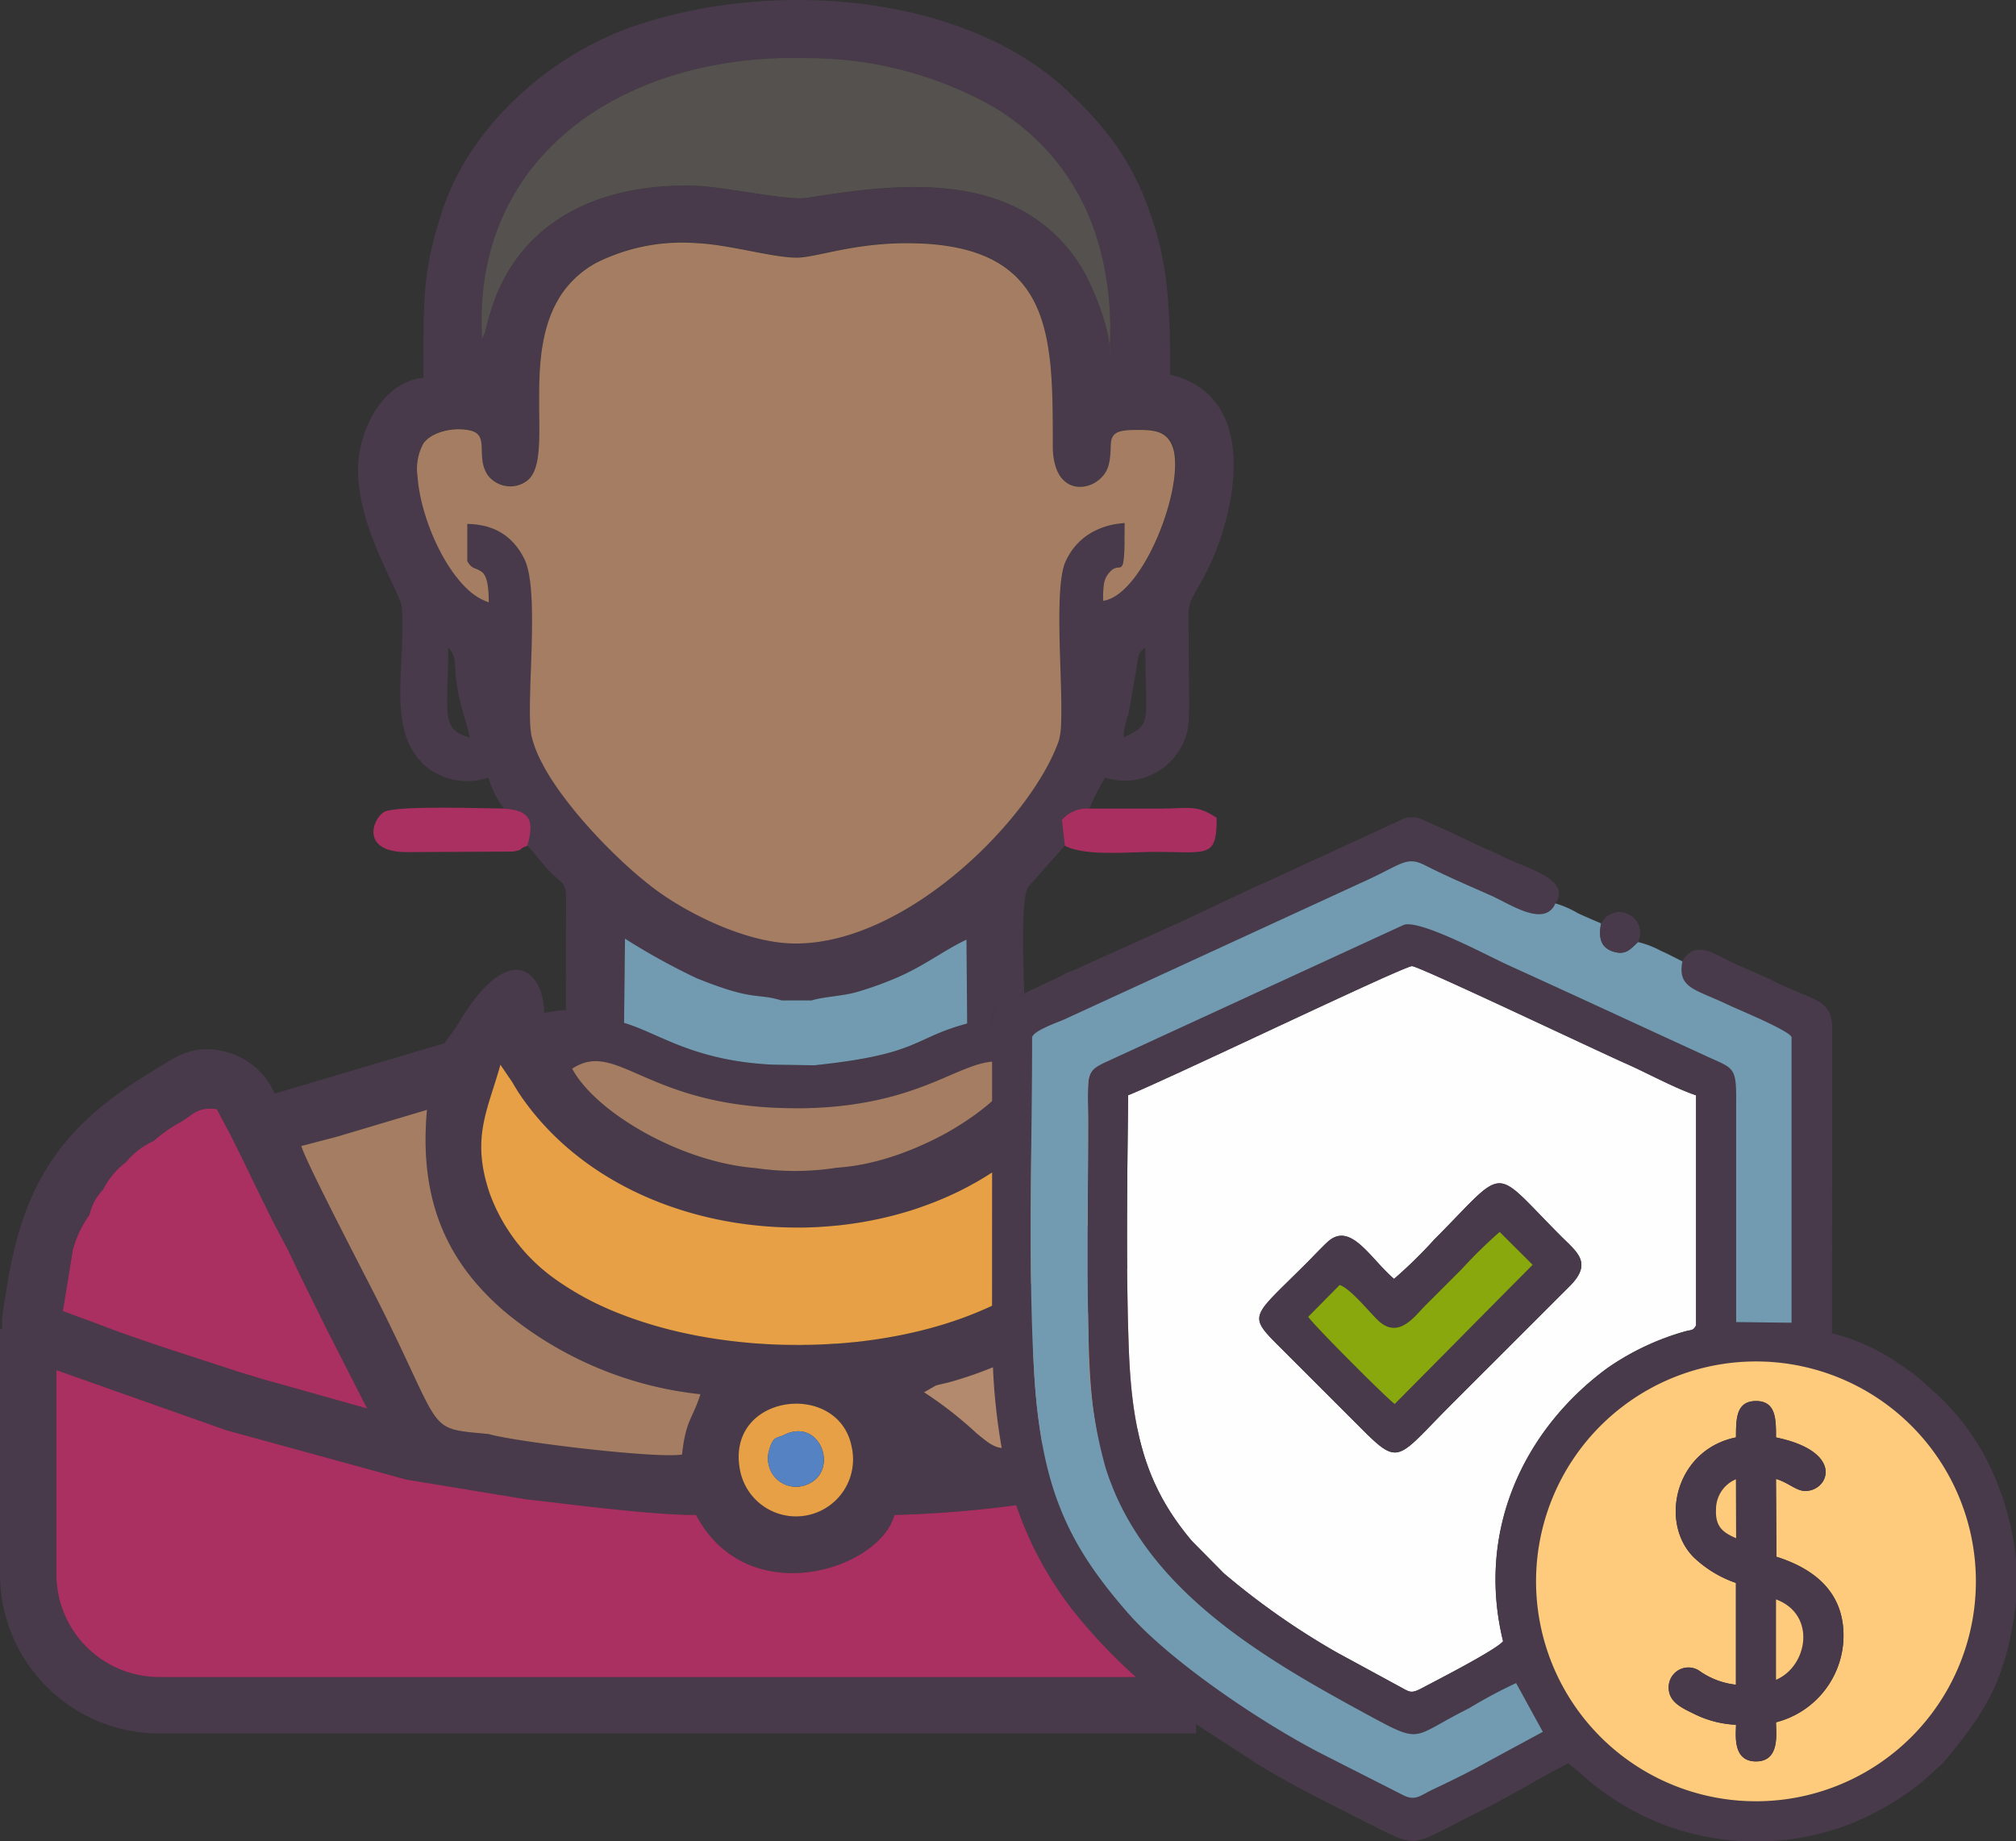 <svg id="Group_140" data-name="Group 140" xmlns="http://www.w3.org/2000/svg" xmlns:xlink="http://www.w3.org/1999/xlink" width="130.333" height="119.038" viewBox="0 0 130.333 119.038">
  <rect x="0" y="0" width="130.333" height="119.038" fill="#333333" stroke="none"/>
  <defs>
    <clipPath id="clip-path">
      <rect id="Rectangle_748" data-name="Rectangle 748" width="130.333" height="119.038" fill="none"/>
    </clipPath>
  </defs>
  <g id="Group_139" data-name="Group 139" clip-path="url(#clip-path)">
    <path id="Path_71" data-name="Path 71" d="M281.287,251.5c-.086-.6-.177-1.167-.277-1.707-.058-.317-.12-.622-.186-.919v0c-1.309-6.059-3.837-8.406-8.939-11.808a5.785,5.785,0,0,0-4.567-1.358,4.394,4.394,0,0,0-3.249,2.763c-.339-.029-4.367-1.189-7.457-2.106-1.906-.568-3.455-1.041-3.558-1.1a.733.733,0,0,1-.095-.067,9.952,9.952,0,0,1-1.307-1.937,8.093,8.093,0,0,0-.757-1.045c-.011-.013-.024-.026-.035-.04-.55-.641-1.392-1.971-2.679-1.667a2.156,2.156,0,0,0-.623.262c-.038.024-.076.049-.113.076a3.3,3.3,0,0,0-1,2.417,3.53,3.53,0,0,1-1.4-.4c0-.207-.007-.511-.018-.879l-.1.047c-1.808.868-1.973.557-1.984,2.263v.6q0,.759,0,1.518c.089-.007.178-.013.268-.013s.155,0,.231.009a.339.339,0,0,1,.062.006c.062.005.122.013.182.024a2.65,2.65,0,0,1,.342.078c.038.011.076.024.115.036a3.484,3.484,0,0,1,.613.279,5.044,5.044,0,0,1-.32.515c-.029.042-.058.084-.089.124a.089.089,0,0,1-.011.015c-.033.046-.066.089-.1.133l-.107.135c-.036.044-.073.089-.111.133-.075.089-.155.178-.238.268-.064.071-.131.14-.2.211-.015.015-.027.029-.042.042q-.117.12-.246.24c-.111.105-.226.211-.344.315q0,2.31,0,4.62c.419-.273.828-.562,1.223-.866l.186-.146q.265-.208.519-.426c.1-.085.2-.175.3-.264.071-.064.144-.127.213-.195.029-.024.056-.049.084-.075s.031-.029.047-.045a.349.349,0,0,0,.036-.035q.115-.106.229-.219a17.363,17.363,0,0,0,1.725-1.957q.131-.172.257-.349a17.094,17.094,0,0,1,1.478-2.3q.1.126.186.268c.024.036.046.073.067.111.066.107.127.222.186.34.022.046.044.091.064.137.04.084.076.169.111.259a.2.2,0,0,1,.009.02c.086.215.162.44.229.675.015.049.029.1.044.151.025.1.051.195.073.293s.044.189.064.286c.027.135.053.27.075.408.006.033.011.067.017.1q.084.549.12,1.118c0,.055.007.109.009.164.005.1.009.2.011.3,0,.053,0,.106,0,.158a10.928,10.928,0,0,1-.444,3.407q-.137.42-.308.821c-.036.084-.073.167-.111.249s-.065.142-.1.211c-.013.029-.027.06-.044.089-.035.071-.071.142-.109.211s-.089.167-.136.251-.095.16-.144.24v.007c-.056.091-.113.182-.171.271s-.116.178-.178.268a10.742,10.742,0,0,1-.834,1.063c-.06.067-.12.135-.182.2a12.392,12.392,0,0,1-1.174,1.114c-.062.053-.124.1-.186.155-.3.24-.612.473-.936.7q-.328.224-.672.437c-.075.047-.151.093-.227.138q-.579.347-1.2.655c-.069.035-.138.069-.208.1s-.142.069-.213.1l-.34.158c.115-.051.228-.1.34-.156v1.52q0,1.253.056,2.45v0a.2.2,0,0,0,.029-.013c.206-.086.411-.171.619-.262.109-.046.217-.095.326-.144s.217-.1.324-.148.217-.1.324-.153.215-.1.32-.157.215-.106.32-.16.213-.107.317-.164q.38-.2.746-.408c.082-.045.164-.093.244-.14s.162-.093.24-.142a18.13,18.13,0,0,0,1.676-1.127c.084-.064.167-.128.249-.193.142-.113.279-.228.41-.342,0,0,.005,0,.007-.007.051-.044.1-.089.153-.137s.111-.1.164-.153.12-.113.176-.171c.076-.077.151-.155.222-.231l.259-.284c.36-.4.69-.774.992-1.139.126-.149.246-.3.36-.446,0,0,0,0,0-.006.067-.084.131-.167.193-.249v-.007a.688.688,0,0,0,.047-.058c.031-.04.06-.08.089-.118.124-.168.24-.333.351-.5.051-.075.1-.148.147-.222.106-.164.2-.326.3-.49.036-.064.073-.129.107-.193l.022-.038c.035-.062.067-.125.1-.189s.08-.153.117-.231a.077.077,0,0,0,.009-.018c.035-.071.069-.142.1-.215s.071-.155.1-.233.069-.166.1-.251.06-.153.087-.231c.073-.2.138-.4.2-.611.016-.053.033-.109.047-.164.062-.224.117-.453.167-.692.011-.051.022-.1.033-.155.025-.133.049-.269.073-.41.009-.047.016-.1.024-.145.02-.127.038-.257.056-.388.015-.113.027-.228.04-.344.027-.249.049-.508.069-.777.007-.1.015-.207.02-.313.024-.44.04-.9.046-1.4,0-.084,0-.167,0-.251,0-.5,0-1.038-.016-1.607l8.116,2.377c-.5,1.492-6.443,13.069-7.663,15.515-.113.226-.213.433-.3.621-.053.113-.1.218-.151.317-.127.269-.231.5-.322.684-.024.045-.044.087-.064.129a3.543,3.543,0,0,1-.284.493l-.055.069q-.027.033-.055.06a.83.83,0,0,1-.176.137.607.607,0,0,1-.058.031l-.049.022-.013.005a.639.639,0,0,1-.064.024l-.075.022-.055.015c-.045.011-.095.022-.146.031-.035.007-.071.013-.109.02q-.118.019-.257.038l-.373.053-.156.022-.211.033c-.295.047-.592.1-.886.147l-.965.166c-.526.093-1.05.184-1.576.266-.133.022-.264.042-.4.062-.218.035-.439.066-.659.095-.175.023-.348.047-.522.067-.144.016-.28.035-.411.051-.16.02-.311.042-.453.06l-.169.024-.253.036-.184.027-.284.04-.105.015a4.789,4.789,0,0,1-1.167.075c.049.288.1.57.162.85a23.567,23.567,0,0,0,.777,2.851c.866-.106,1.751-.222,2.636-.344,1.252-.173,2.5-.358,3.7-.551.923-.147,1.815-.3,2.652-.452,1.562-.282,2.936-.564,3.97-.823,3.548-.887,6.529-1.718,9.481-2.661,2-.639,3.984-1.327,6.123-2.117.812-.3,1.645-.613,2.51-.945,4.66-1.789,5.863-1.837,5.925-3.5v-.3c-.016-.484-.1-1.09-.211-1.877m-18.768,6.088-4.432,1.254,2.337-4.927.089-.177.714-1.425.854-1.715s0,0,0,0l.3-.6.639-1.418,1-1.893.8-1.669,1.234-2.262.666-1.42c1.11-2.181,1.145-2.448,3.3-1l1.931,1.338a3.777,3.777,0,0,1,1.7,1.456,3.143,3.143,0,0,1,1.276,1.447c.011.022.022.045.035.069l.923,1.523a6.24,6.24,0,0,1,1.074,2.443v0c.031.1.058.191.087.28l.209,1.285.382,2.334-2.017.535a9.027,9.027,0,0,1-2.179.98c-.624.22-1.223.408-1.562.5l-.178.013a34.147,34.147,0,0,1-5.064,1.769c-.2.064-.391.122-.557.176l-1.724.472-.526.182Zm-12.4-51.493c0,.044,0,.089,0,.133,0,.1,0,.2,0,.3,0-.156,0-.313,0-.47a.115.115,0,0,0,0,.035m-.211-4.165a4.878,4.878,0,0,1,.6-.2,4.321,4.321,0,0,0-.6.2m-7.636,34.587c.144-.036.284-.066.424-.087a3.758,3.758,0,0,0-.424.087m-1.088,16.4q.543-.2,1.065-.426c-.348.149-.7.291-1.065.426m-3.417,1.008c.79-.177,1.564-.386,2.312-.626q-1.125.358-2.312.626m-2.008.384-.41.062-.409.056c-.137.018-.275.035-.413.051l-.171.022c.058-.006.115-.013.171-.02.035,0,.067-.007.1-.013.089-.009.176-.02.264-.033.069-.007.138-.016.206-.027l.253-.034.155-.024.255-.038.06-.011c-.02,0-.04.007-.06.009m-1.853.238c.069-.005.138-.013.208-.02l.044-.005a.363.363,0,0,1-.044,0c-.069.009-.138.016-.208.022m-1.16.1c-.111.009-.222.015-.333.022a.983.983,0,0,0,.1-.005l.1-.005.066-.006c.033,0,.067,0,.1-.007a.236.236,0,0,1-.035,0m-19.094-60.454c0,.26.005.517.009.766,0-.249-.005-.506-.009-.766m-.047,2.792c.013-.126.024-.253.031-.388-.009.133-.018.262-.031.388m-.224,1.089a2.967,2.967,0,0,0,.138-.5,3.42,3.42,0,0,1-.138.5m-.206.419a1.705,1.705,0,0,0,.169-.324,2.018,2.018,0,0,1-.169.324m-2.792,7.628c.009.167.013.357.015.566h0c0-.209-.005-.4-.016-.566m-.34-1.309a1.078,1.078,0,0,1,.171.306.993.993,0,0,0-.171-.306m-3.082-9.012a3.163,3.163,0,0,1,.3-.118,2.748,2.748,0,0,0-.3.118" transform="translate(-178.803 -167.762)" fill="#483a4b" fill-rule="evenodd"/>
    <path id="Path_72" data-name="Path 72" d="M75.651,24.227c0-4.483-.16-7.394-1.371-10.648a17.974,17.974,0,0,0-2-4.008,22.5,22.5,0,0,0-2.887-3.324C62.97-.233,50.469-1.509,41.067,1.662c-5.384,1.817-10.586,6.365-12.419,11.82-1.336,3.972-1.274,5.788-1.274,10.945-2.4.2-4.006,2.927-4.2,5.422-.311,3.935,2.719,8.42,2.8,9.4.32,3.673-1.12,8.107,1.649,10.37a4.245,4.245,0,0,0,3.957.652,5.877,5.877,0,0,0,1,2c1.682.111,1.988.761,1.509,2.4.659.677.936,1.159,1.544,1.755.892.872.981.561.965,2.241-.022,2.208-.011,4.416-.011,6.622a11.228,11.228,0,0,0-1.4.2c-.066-2.894-2.39-4.811-5.694.917l-.763,1.041L17.758,70.7a4.747,4.747,0,0,0-3.12-2.69c-2.232-.6-3.391.413-4.629,1.15C4.094,72.679,1.5,76.312.413,83.409c-.084.55-.24,1.347-.284,2.015v.486H0v15.867a10.3,10.3,0,0,0,10.284,10.286H77.322v-.606A39.1,39.1,0,0,1,74,108.913c-.186-.156-.375-.32-.566-.491H10.284a6.653,6.653,0,0,1-6.644-6.646v-13.2l.036.015,10.95,3.872,11.631,3.193L34,96.929c2.965.333,8.111,1.017,11,1.017,3.329,6.294,11.875,3.538,12.82,0a74.49,74.49,0,0,0,7.876-.635,23.567,23.567,0,0,1-.777-2.85c-.058-.28-.113-.562-.162-.85a1.675,1.675,0,0,1-.2-.036c-.035-.007-.069-.018-.1-.029s-.051-.016-.076-.025-.049-.02-.075-.031a2.4,2.4,0,0,1-.466-.271c-.027-.02-.058-.04-.087-.064-.18-.133-.384-.3-.628-.5a25,25,0,0,0-3.386-2.641l.743-.426c.16-.058.593-.149.8-.2.249-.067.508-.142.772-.224.091-.027.184-.056.277-.087.178-.056.359-.118.542-.182l.333-.118c.324-.118.653-.246.987-.379v0q-.057-1.2-.056-2.45v-1.52c-.113.055-.226.106-.34.156s-.229.1-.346.151q-.522.227-1.065.426c-.12.047-.242.091-.364.133-.246.086-.491.169-.741.249-.748.24-1.522.449-2.312.626-.395.091-.8.173-1.2.246-.249.045-.5.089-.75.129-.02,0-.04.007-.06.009v0l-.255.038c-.051.009-.1.016-.155.022v0l-.253.035c-.053.007-.1.015-.156.02l-.049.007c-.087.013-.175.024-.264.033a.932.932,0,0,1-.1.011v0c-.056.007-.113.015-.171.02s-.131.016-.2.022a.339.339,0,0,1-.044,0v0c-.069.007-.138.015-.208.02-.208.022-.415.042-.624.058a.367.367,0,0,1-.062.005c-.1.007-.2.016-.295.022l-.085.005a.132.132,0,0,1-.027,0l-.031,0a.213.213,0,0,1-.035,0c-.022,0-.044,0-.066.005l-.066.005-.1.005a.948.948,0,0,1-.1.005q-.1.008-.2.011c-.2.013-.406.02-.608.027s-.422.013-.633.016c-.239,0-.475.005-.714,0-.162,0-.326,0-.488,0,0,0,0,0-.007,0a0,0,0,0,1,0,0,.182.182,0,0,1-.045,0c-.557-.009-1.114-.031-1.669-.069q-.164-.008-.328-.022c-.126-.007-.249-.018-.373-.029-.1-.007-.193-.016-.288-.025-.237-.022-.472-.045-.7-.073-.095-.009-.188-.02-.28-.033-.16-.018-.319-.038-.477-.06-.093-.011-.186-.025-.279-.038q-.42-.06-.835-.131c-.062-.011-.122-.02-.182-.033-.284-.047-.566-.1-.846-.16a27.9,27.9,0,0,1-4.068-1.141q-.47-.172-.923-.36a18.732,18.732,0,0,1-3.706-2.026,11.742,11.742,0,0,1-4.285-5.539c-1.252-3.637-.149-5.4.673-8.371l.77,1.132c.255.435.415.7.7,1.1C37.742,76.6,44.631,79.37,51.506,79.37c.14,0,.282,0,.422,0s.28-.005.42-.011.286-.009.43-.016.275-.016.411-.025.28-.018.42-.031.275-.024.411-.038a.124.124,0,0,0,.025,0c.133-.013.268-.027.4-.044.1-.011.2-.022.3-.036.076-.009.151-.02.226-.031.4-.053.794-.118,1.189-.193.1-.018.193-.036.288-.056.319-.062.635-.133.95-.209.113-.027.228-.056.34-.085.217-.055.433-.115.65-.178.1-.029.2-.058.3-.089s.229-.069.342-.106.2-.066.3-.1.189-.064.284-.1.16-.056.24-.087c.5-.18.987-.377,1.467-.593q.284-.126.562-.262.142-.066.279-.136c.191-.095.382-.195.57-.3q.172-.093.344-.191c.184-.1.366-.209.546-.318.113-.069.226-.14.337-.211.06-.036.12-.076.18-.115q0-2.31,0-4.62c-.2.173-.406.346-.622.517-.051.038-.1.078-.153.116-.169.131-.344.258-.524.386-.226.158-.459.315-.7.468-.144.091-.289.182-.439.271-.133.08-.266.158-.4.235q-.366.207-.748.4c-.1.051-.2.1-.3.151l-.217.1-.215.1c-.106.049-.211.1-.319.144q-.123.057-.251.109c-.109.047-.22.095-.333.138s-.224.091-.337.133-.215.082-.324.122c-.457.166-.921.313-1.387.439-.1.029-.206.056-.308.08-.253.064-.5.12-.757.171-.1.02-.209.04-.315.058h-.005c-.106.02-.211.036-.317.053l-.047.005q-.161.024-.322.044h0c-.115.015-.229.027-.342.036s-.228.02-.34.027a17.426,17.426,0,0,1-5.264.027c-4.86-.375-10.368-3.622-11.864-6.427,2.951-1.938,4.791,2.546,14.423,2.557.149,0,.3,0,.442,0,.209,0,.415-.007.617-.015a.221.221,0,0,0,.036,0c.115,0,.229-.009.342-.015q.464-.022.9-.06c.093-.007.184-.015.273-.024.513-.049,1-.111,1.458-.186.086-.013.169-.027.253-.042.187-.031.369-.066.548-.1l.238-.049c.184-.038.364-.078.539-.12q.213-.049.415-.1l.226-.06c.3-.08.584-.166.857-.253l.2-.065c.737-.242,1.389-.5,1.975-.746.106-.044.211-.089.313-.133.566-.242,1.072-.466,1.542-.643.042-.016.084-.033.126-.047.08-.031.16-.06.24-.085l.136-.046c.08-.025.158-.049.235-.069.049-.015.1-.027.144-.038a3.732,3.732,0,0,1,.424-.087q.123-.019.24-.027,0-.759,0-1.518v-.6c.011-1.705.176-1.394,1.984-2.262l.1-.047c-.064-2.053-.229-6.127.266-6.886l2.355-2.652-.188-1.671a2.105,2.105,0,0,1,1.791-.733,14.26,14.26,0,0,1,1-2,4.147,4.147,0,0,0,5.42-3.8c.033-1.58-.011-3.231-.011-4.82,0-2.81-.209-2.25.866-4.141,2.039-3.582,4.088-11.853-2.069-13.287M55.063,93.545a3.685,3.685,0,0,1-7.2,1.6c-1.087-5.053,6.363-5.97,7.2-1.6m-36-3.8L17.113,89.2l-1.554-.468C12.5,87.723,9.17,86.7,6.251,85.566l-2.19-.8L4.7,80.815a6.725,6.725,0,0,1,1.076-2.277,3.4,3.4,0,0,1,.885-1.64,5.129,5.129,0,0,1,1.485-1.782,4.975,4.975,0,0,1,1.768-1.351A10.088,10.088,0,0,1,11.738,72.5c.8-.5,1.048-.948,2.273-.8l.966,1.818.8,1.62,1.05,2.17.8,1.62,1.016,1.929.77,1.618,1.021,2.071.8,1.609,2.5,4.907Zm13.506-5a23.733,23.733,0,0,0,12.714,5.393c-.521,1.647-.939,1.631-1.189,3.9-1.665.277-10.821-.828-12.516-1.329-4.074-.388-2.821.047-7.03-8.371-.828-1.655-4.8-9.247-5.069-10.248l2.346-.615,5.779-1.724c-.593,6.449,1.778,10.226,4.964,12.994M52.214,3.757a24.4,24.4,0,0,1,12.1,3.2c.2.122.4.248.588.377.289.195.573.4.846.613.176.133.349.273.519.415.269.226.532.462.783.71.053.047.1.1.155.149a14.81,14.81,0,0,1,3.6,5.834c.033.1.066.2.1.3a19.842,19.842,0,0,1,.874,6.036c0,.189,0,.38-.007.572s-.011.377-.02.566a.032.032,0,0,1,0,.018,7.071,7.071,0,0,0-.242-1.411c-.013-.051-.027-.1-.042-.155-.025-.095-.055-.191-.084-.288-.02-.065-.04-.133-.062-.2-.178-.559-.393-1.121-.613-1.631-.042-.1-.084-.195-.126-.288a11.814,11.814,0,0,0-.715-1.378c-4.024-6.32-11.7-5.359-17.681-4.4-1.276.2-5.258-.708-7.175-.776-5.531-.193-10.7,1.768-12.871,6.96a17.312,17.312,0,0,0-.761,2.45c-.016.051-.047.124-.062.164l-.144.326C30.454,10.04,40.4,3.4,52.214,3.757M71.747,22.545a2.743,2.743,0,0,1-.033.6c.009-.146.018-.289.024-.433.005-.056.007-.113.009-.169M28.976,41.856c.653.752.278.941.653,2.952.175.934.533,1.929.748,2.858-1.951-.455-1.4-1.64-1.4-5.81M52.642,68.874l-2.69-.042c-5.16-.244-7.4-2.059-9.607-2.7l.06-5.446a42.183,42.183,0,0,0,4.65,2.565c3.726,1.505,3.8.925,5.47,1.429l1.948,0c.761-.244,2.009-.273,2.956-.553a22.781,22.781,0,0,0,2.508-.9c1.809-.77,3.113-1.809,4.545-2.477l.044,5.431c-3.577.963-3.016,1.982-9.884,2.7m20-21.209a4.472,4.472,0,0,1,.309-1.494l.539-3.067c.091-.677.067-.89.555-1.249,0,5,.49,4.9-1.4,5.81m-1.325-8.841v-.06c0-.1,0-.2,0-.3,0-.056,0-.111,0-.167,0-.033,0-.064,0-.1,0,0,0,0,0,0a.019.019,0,0,1,0-.015c0-.056.005-.113.011-.167s.005-.078.011-.116a1.727,1.727,0,0,1,.026-.171,1.662,1.662,0,0,1,.067-.253,1.147,1.147,0,0,1,.1-.215c.013-.024.027-.046.042-.067.029-.042.056-.082.084-.116s.053-.066.078-.093a.993.993,0,0,1,.222-.193l.04-.022a.4.4,0,0,1,.038-.02.785.785,0,0,1,.26-.056l.051-.005h.009a.457.457,0,0,0,.053-.011.312.312,0,0,0,.036-.015.184.184,0,0,0,.035-.022.1.1,0,0,0,.016-.015.5.5,0,0,0,.111-.257c.005-.029.011-.058.016-.093.018-.116.033-.268.046-.462,0-.033,0-.066.005-.1s0-.08.005-.122.005-.116.007-.178,0-.124.005-.189,0-.131,0-.2c0-.031,0-.06,0-.091,0-.051,0-.106,0-.16,0-.277.005-.593.005-.956l-.176.013q-.262.025-.508.071c-.109.022-.217.046-.32.071a4.9,4.9,0,0,0-.6.2c-.055.022-.109.046-.162.071-.031.013-.06.025-.087.04-.055.026-.109.053-.16.08-.087.047-.173.1-.255.147a3.969,3.969,0,0,0-.572.433c-.035.033-.069.064-.1.1s-.067.067-.1.1a.29.29,0,0,0-.046.049c-.038.04-.075.082-.111.126a3.705,3.705,0,0,0-.388.544c-.056.1-.109.195-.16.295,0,.009-.009.016-.013.026L68.9,36.3a2.611,2.611,0,0,0-.107.295c-.013.04-.024.082-.035.126s-.024.089-.033.135-.02.093-.029.142-.02.1-.027.149c-.016.1-.033.209-.047.319-.007.056-.015.113-.02.169s-.013.116-.018.176l-.011.12c-.005.062-.011.122-.015.186s-.009.126-.013.191c0,.042-.005.086-.007.129,0,.065-.007.133-.009.2-.005.111-.011.226-.013.34v0c0,.093-.005.186-.007.28q-.006.18-.005.366c-.022,2.313.171,5.153.12,6.9,0,.1-.005.2-.011.293a4.258,4.258,0,0,1-.149,1.068c-1.751,4.993-9.785,13.131-17.05,13.1-3.205-.016-7-2.009-8.913-3.406-.058-.042-.118-.087-.178-.133l-.184-.14c-.062-.047-.126-.1-.188-.147-.271-.213-.555-.448-.848-.7-.1-.086-.2-.173-.3-.264s-.2-.182-.306-.277-.178-.162-.268-.246c-.532-.5-1.076-1.037-1.609-1.605-.1-.111-.208-.222-.309-.333-.411-.45-.812-.912-1.192-1.378l-.28-.351c-.045-.06-.091-.118-.136-.177s-.091-.118-.135-.176q-.268-.352-.513-.7c-.082-.118-.162-.235-.238-.351q-.262-.393-.486-.781c-.038-.064-.075-.127-.111-.193s-.071-.127-.1-.191-.069-.127-.1-.189a7.3,7.3,0,0,1-.628-1.615c-.451-1.9.577-9.361-.475-11.5-.029-.06-.06-.12-.093-.178-.053-.1-.109-.195-.167-.288l-.04-.062c-.035-.053-.069-.105-.108-.156s-.078-.107-.12-.158-.082-.1-.126-.151a3.678,3.678,0,0,0-.277-.282c-.066-.06-.133-.116-.2-.173-.04-.031-.08-.06-.12-.089s-.051-.036-.076-.053a2.876,2.876,0,0,0-.268-.168l-.076-.042c-.051-.029-.1-.055-.158-.08a3.457,3.457,0,0,0-.406-.16c-.046-.016-.093-.031-.14-.046-.1-.031-.206-.056-.313-.078-.044-.011-.086-.018-.129-.025a5.022,5.022,0,0,0-.872-.084v2.4a1.087,1.087,0,0,0,.1.166.507.507,0,0,0,.051.067.826.826,0,0,0,.164.149.615.615,0,0,0,.056.036l.006,0,.051.027a.03.03,0,0,1,.013.007.354.354,0,0,0,.045.02,1.709,1.709,0,0,1,.472.244.324.324,0,0,1,.024.024.1.1,0,0,1,.024.024l.026.027a.994.994,0,0,1,.171.306,1.653,1.653,0,0,1,.055.175c.005.02.011.044.016.066s.011.047.016.075.009.049.015.075c.009.051.018.106.025.164l.011.091c.007.062.015.127.02.2,0,.053.007.106.011.162.011.168.016.357.016.566h0a3.731,3.731,0,0,1-1.411-.883c-.055-.051-.107-.1-.162-.157-.071-.073-.14-.147-.209-.224s-.138-.156-.2-.238-.135-.166-.2-.251c-.2-.26-.384-.539-.564-.832-.06-.1-.118-.2-.175-.3s-.128-.228-.189-.344c-.031-.058-.062-.118-.091-.176-.062-.118-.12-.238-.177-.359-.029-.058-.056-.118-.084-.18-.056-.122-.111-.244-.162-.368s-.1-.248-.151-.373l-.071-.186c-.024-.062-.047-.124-.069-.187s-.045-.126-.065-.189a13.406,13.406,0,0,1-.379-1.305L27.2,32.2c-.015-.067-.029-.135-.042-.2-.011-.051-.02-.1-.029-.151,0-.02-.009-.04-.011-.06-.018-.095-.033-.188-.047-.279-.018-.113-.033-.222-.045-.331-.005-.051-.011-.1-.016-.151C27,31,27,30.978,27,30.953c-.005-.055-.009-.109-.013-.162a3.406,3.406,0,0,1,.384-2.159,1.118,1.118,0,0,1,.129-.151.376.376,0,0,1,.046-.047q.049-.046.1-.093a1.093,1.093,0,0,1,.093-.069,2.413,2.413,0,0,1,.42-.24,2.721,2.721,0,0,1,.3-.118,3.582,3.582,0,0,1,.43-.113q.06-.014.12-.022c.042-.009.085-.015.127-.02s.082-.011.122-.015.071-.007.107-.009.084-.005.126-.007a3.505,3.505,0,0,1,.885.073c1.26.275.4,1.593,1.072,2.77a.985.985,0,0,0,.069.107.807.807,0,0,0,.069.091,1.655,1.655,0,0,0,.348.315.7.7,0,0,0,.065.044.183.183,0,0,0,.035.022.891.891,0,0,0,.089.049,1.217,1.217,0,0,0,.155.075,1.825,1.825,0,0,0,.226.078.708.708,0,0,0,.107.025.032.032,0,0,0,.013,0,2.035,2.035,0,0,0,.24.035,1.788,1.788,0,0,0,1.158-.328c.031-.022.062-.046.091-.069L34.134,31a1.155,1.155,0,0,0,.084-.08c.02-.02.04-.044.06-.066l.049-.064c.018-.024.035-.047.051-.071a2.007,2.007,0,0,0,.169-.324c.013-.031.024-.062.036-.095a3.415,3.415,0,0,0,.138-.5l.022-.109s0,0,0,0c.005-.038.013-.076.018-.115s.011-.078.016-.118c.011-.078.02-.16.029-.242.013-.126.022-.255.031-.388,0-.044.005-.089.007-.135,0-.089.007-.182.011-.275.011-.386.011-.8.007-1.229,0-.249-.007-.506-.009-.766,0-.176,0-.355,0-.535,0-.324,0-.655.006-.99v-.024c0-.2.011-.4.02-.606,0-.107.009-.217.016-.326.009-.146.02-.289.031-.435l.005-.067c.015-.153.029-.308.047-.46.036-.32.084-.639.146-.956.011-.062.024-.122.036-.182.005-.024.009-.049.016-.075.015-.073.033-.149.049-.222.029-.12.06-.24.095-.36.013-.045.024-.089.036-.133.04-.133.084-.266.129-.4.015-.042.029-.084.046-.126a7.3,7.3,0,0,1,.362-.832c.038-.073.076-.146.116-.217s.067-.122.1-.182a.341.341,0,0,1,.02-.033c.082-.135.169-.269.262-.4.018-.026.036-.051.056-.076.033-.045.067-.093.106-.138a6.414,6.414,0,0,1,1.991-1.682A12.369,12.369,0,0,1,45,15.694c2.122.08,5.095.983,6.6.937,1.216-.036,3.509-.9,6.82-.93.24,0,.475,0,.7.005.12,0,.238.007.355.013.038,0,.075,0,.111,0l.257.015c.122.007.24.016.357.025.087.007.173.015.257.024s.162.016.242.025c.064.007.127.015.191.024s.126.016.187.025c.124.016.246.035.364.056.06.009.12.02.178.031.118.02.233.044.346.069.053.011.106.022.156.035.148.033.289.069.428.107.076.02.151.042.224.064.053.016.106.031.155.047s.091.031.136.045c.1.035.206.071.3.108l.14.056A6.855,6.855,0,0,1,64.571,17c.058.035.115.069.169.106s.1.062.144.095.12.084.178.127l.14.106c.1.08.2.166.3.253s.184.169.269.257c.029.029.058.06.087.091.073.076.142.153.208.233s.133.158.195.24.124.166.18.251.116.171.169.26.106.176.157.268c.093.168.18.34.26.52.1.217.188.442.268.675q.046.128.087.262c.033.1.064.209.093.315.024.082.045.164.066.248.053.2.1.406.14.617.016.084.033.167.047.253s.029.169.044.255c.036.228.069.46.1.7.013.095.024.191.033.288.015.124.025.251.036.379s.02.244.029.366c.027.368.047.744.062,1.125,0,.128.009.255.013.384q.011.382.016.775.006.2.005.393c.006.342.007.688.009,1.036,0,.107,0,.215,0,.322,0,.215,0,.429,0,.646,0,.08,0,.158.007.235a.2.2,0,0,0,0,.033c0,.066.007.129.013.191s.013.133.022.2c0,.036.009.069.015.1.007.051.016.1.027.151.013.067.027.131.044.193s.031.116.047.171a.042.042,0,0,1,.005.016c.018.053.036.105.055.155,0,0,0,0,0,.007.022.053.044.106.067.155s.047.1.073.142c0,0,0,0,0,.007.025.044.051.085.076.124s.056.082.085.12a1.7,1.7,0,0,0,.3.3c.031.024.062.046.093.066,0,0,0,0,0,0,.035.022.069.042.106.062a1.353,1.353,0,0,0,.155.073c.044.016.085.031.129.044l.031.009c.04.011.078.02.118.027,0,0,.005,0,.007,0a.9.9,0,0,0,.122.018.091.091,0,0,0,.022,0,1.272,1.272,0,0,0,.144.007A1.393,1.393,0,0,0,70,31.444c.044,0,.087-.009.131-.016.016,0,.035-.005.053-.009a.913.913,0,0,0,.095-.022,1.054,1.054,0,0,0,.129-.036.352.352,0,0,0,.062-.022.893.893,0,0,0,.116-.045,1.914,1.914,0,0,0,.257-.133c.027-.016.055-.035.08-.053s.053-.036.078-.055.071-.056.105-.085.076-.069.113-.106a1.84,1.84,0,0,0,.359-.5,1.74,1.74,0,0,0,.109-.291c.024-.087.044-.173.06-.255s.027-.164.038-.242.016-.155.022-.229c.011-.14.015-.271.02-.393,0-.058,0-.113.007-.167s.005-.089.009-.133a.28.28,0,0,0,0-.038c.006-.044.011-.085.018-.126s.011-.055.018-.08a.464.464,0,0,1,.022-.076c.007-.02.015-.04.024-.06a.245.245,0,0,1,.015-.031c.007-.016.016-.031.026-.047A.381.381,0,0,1,72,28.146a.607.607,0,0,1,.073-.082.625.625,0,0,1,.053-.045.931.931,0,0,1,.308-.148.319.319,0,0,1,.046-.013.944.944,0,0,1,.12-.027l.058-.011c.046-.009.1-.015.149-.02s.1-.011.157-.015c.084-.006.171-.009.268-.011,1.241-.018,2.193-.024,2.6,1.074.881,2.365-1.858,9.634-4.512,9.976" transform="translate(0 0.001)" fill="#483a4b" fill-rule="evenodd"/>
    <path id="Path_73" data-name="Path 73" d="M168.953,545.651c-.521,1.647-.939,1.631-1.189,3.9-1.666.277-10.821-.828-12.516-1.329-4.074-.388-2.821.047-7.03-8.371-.828-1.655-4.8-9.247-5.069-10.248l2.346-.615,5.779-1.724c-.593,6.449,1.778,10.226,4.964,12.994a23.732,23.732,0,0,0,12.714,5.393" transform="translate(-123.67 -455.514)" fill="#a57d63" fill-rule="evenodd"/>
    <path id="Path_74" data-name="Path 74" d="M49.517,546.072l-4.674-1.318-1.949-.544-1.554-.468c-3.054-1.008-6.389-2.031-9.308-3.165l-2.19-.8.643-3.946a6.73,6.73,0,0,1,1.076-2.277,3.4,3.4,0,0,1,.885-1.64,5.13,5.13,0,0,1,1.485-1.782,4.974,4.974,0,0,1,1.767-1.351,10.085,10.085,0,0,1,1.822-1.267c.8-.5,1.048-.948,2.273-.8l.967,1.818.8,1.62,1.05,2.17.8,1.62,1.016,1.929.77,1.618,1.021,2.072.8,1.609Z" transform="translate(-25.78 -455.01)" fill="#aa3061" fill-rule="evenodd"/>
    <path id="Path_75" data-name="Path 75" d="M242.546,138.383v-.06a5.551,5.551,0,0,1,.051-1.038,1.66,1.66,0,0,1,.067-.253,1.146,1.146,0,0,1,.1-.215c.013-.024.027-.046.042-.067.029-.042.056-.082.084-.116s.053-.066.078-.093a.993.993,0,0,1,.222-.193l.04-.022a.387.387,0,0,1,.038-.02.784.784,0,0,1,.26-.056l.051-.005h.009a.46.46,0,0,0,.053-.011.31.31,0,0,0,.036-.015.186.186,0,0,0,.035-.022.105.105,0,0,0,.016-.015.5.5,0,0,0,.111-.257c.005-.029.011-.058.016-.093.018-.116.033-.268.046-.462,0-.033,0-.066.005-.1s0-.08.005-.122.005-.116.007-.178,0-.124.005-.189,0-.131,0-.2c0-.031,0-.06,0-.091,0-.051,0-.106,0-.16,0-.277.005-.593.005-.956v0c-.06,0-.118.009-.176.015q-.262.025-.508.071c-.109.02-.217.046-.32.071a4.895,4.895,0,0,0-.6.2c-.055.022-.109.046-.162.071-.031.013-.06.025-.087.04-.055.026-.109.053-.16.08-.087.045-.173.095-.255.147a3.966,3.966,0,0,0-.572.433c-.035.033-.069.064-.1.1s-.067.067-.1.1a.288.288,0,0,0-.046.049c-.04.04-.076.084-.111.126a3.706,3.706,0,0,0-.388.544c-.058.1-.111.193-.16.295,0,.009-.009.016-.013.026-.02.042-.04.085-.06.129a2.313,2.313,0,0,0-.106.295c-.013.04-.024.082-.035.126s-.024.089-.033.135-.02.093-.029.142-.02.1-.027.149c-.018.1-.033.208-.047.319-.007.056-.015.113-.02.169s-.013.116-.018.176l-.011.12c-.005.062-.011.122-.015.186s-.009.126-.013.191c0,.042-.005.086-.007.129,0,.065-.007.133-.009.2-.005.111-.011.226-.013.34v0c0,.093-.005.186-.007.28q-.006.18-.005.366c-.022,2.313.171,5.153.12,6.9,0,.1-.005.2-.011.293a4.258,4.258,0,0,1-.149,1.068c-1.751,4.993-9.785,13.131-17.05,13.1-3.205-.016-7-2.009-8.913-3.406-.058-.042-.118-.087-.178-.133l-.184-.14c-.062-.047-.126-.1-.188-.147-.271-.213-.555-.448-.848-.7-.1-.086-.2-.175-.3-.264s-.2-.182-.306-.277-.178-.162-.268-.246c-.532-.5-1.076-1.037-1.609-1.605-.1-.111-.208-.222-.309-.333-.411-.45-.812-.912-1.192-1.378l-.28-.351c-.045-.06-.091-.118-.136-.177s-.091-.118-.135-.176q-.268-.352-.513-.7c-.082-.118-.16-.235-.238-.351q-.262-.393-.486-.781c-.038-.064-.075-.127-.111-.193s-.071-.127-.1-.191-.067-.126-.1-.189a7.3,7.3,0,0,1-.628-1.615c-.451-1.9.577-9.361-.475-11.5-.029-.06-.06-.12-.093-.178-.051-.1-.107-.193-.167-.288l-.04-.062c-.035-.053-.069-.105-.108-.156s-.078-.107-.12-.158-.082-.1-.126-.151a3.676,3.676,0,0,0-.277-.282c-.066-.06-.133-.118-.2-.173-.04-.031-.08-.06-.12-.089s-.051-.036-.076-.053a2.874,2.874,0,0,0-.268-.168l-.076-.042c-.051-.027-.106-.055-.158-.08a3.458,3.458,0,0,0-.406-.16c-.046-.016-.093-.031-.14-.046-.1-.031-.206-.056-.313-.078-.044-.011-.086-.018-.129-.025a5.022,5.022,0,0,0-.872-.084v2.4a1.086,1.086,0,0,0,.1.166.505.505,0,0,0,.051.067.825.825,0,0,0,.164.149.616.616,0,0,0,.056.036l.006,0,.051.027a.031.031,0,0,1,.013.007.351.351,0,0,0,.045.02,1.709,1.709,0,0,1,.472.244.32.32,0,0,1,.024.024.1.1,0,0,1,.024.024l.026.027a.994.994,0,0,1,.171.306,1.653,1.653,0,0,1,.055.175c.005.02.011.044.016.066s.011.047.016.075a3.273,3.273,0,0,1,.051.329c.007.062.015.127.02.2.016.208.027.448.027.728h0a3.731,3.731,0,0,1-1.411-.883c-.055-.051-.107-.1-.162-.157-.071-.073-.14-.147-.209-.224s-.136-.156-.2-.238-.135-.166-.2-.251c-.2-.26-.384-.539-.564-.832-.058-.1-.118-.2-.175-.3s-.128-.228-.189-.344c-.031-.058-.062-.118-.091-.176-.06-.118-.12-.237-.177-.359-.029-.058-.056-.118-.084-.18-.056-.122-.109-.246-.162-.368s-.1-.248-.151-.373l-.071-.186c-.024-.062-.047-.124-.069-.187s-.045-.126-.065-.189a13.411,13.411,0,0,1-.379-1.305l-.038-.164c-.015-.067-.029-.135-.042-.2-.011-.051-.02-.1-.029-.151,0-.02-.009-.04-.011-.06-.018-.095-.033-.188-.047-.279-.018-.113-.033-.222-.045-.331-.005-.051-.011-.1-.016-.151,0-.026-.005-.051-.007-.076-.005-.055-.009-.109-.013-.162a3.406,3.406,0,0,1,.384-2.159,1.117,1.117,0,0,1,.129-.151.376.376,0,0,1,.046-.047q.049-.046.1-.093c.031-.024.06-.047.093-.069a2.411,2.411,0,0,1,.42-.24,2.715,2.715,0,0,1,.3-.118,3.582,3.582,0,0,1,.43-.113q.06-.014.12-.022c.042-.009.085-.015.127-.02s.082-.011.122-.015.071-.007.107-.009.084-.005.126-.007a3.5,3.5,0,0,1,.885.073c1.26.275.4,1.593,1.072,2.77a.984.984,0,0,0,.069.107.805.805,0,0,0,.069.091,1.654,1.654,0,0,0,.348.315.7.7,0,0,0,.065.044.183.183,0,0,0,.035.022.9.9,0,0,0,.089.049,1.222,1.222,0,0,0,.155.075,1.576,1.576,0,0,0,.226.078.706.706,0,0,0,.107.025.032.032,0,0,0,.013,0,2.03,2.03,0,0,0,.24.035,1.788,1.788,0,0,0,1.158-.328c.031-.022.062-.046.091-.069l.016-.015a1.157,1.157,0,0,0,.084-.08c.02-.02.04-.044.06-.066l.049-.064c.018-.024.035-.047.051-.071a2.006,2.006,0,0,0,.169-.324c.013-.031.024-.062.036-.095a3.419,3.419,0,0,0,.138-.5l.022-.109s0,0,0,0c.005-.038.013-.076.018-.115s.011-.078.016-.118c.011-.078.02-.16.029-.242.013-.126.022-.255.031-.388,0-.044.005-.089.007-.135.005-.089.009-.18.011-.275.011-.386.011-.8.007-1.229,0-.249-.007-.506-.009-.766,0-.176,0-.355,0-.535,0-.324,0-.655.006-.99v-.024c.005-.2.011-.4.02-.606,0-.107.009-.217.016-.326.009-.146.02-.289.031-.435l.005-.067c.015-.153.029-.308.047-.46.036-.32.084-.639.146-.956.011-.062.024-.122.036-.182.005-.024.009-.049.016-.075.015-.073.033-.149.049-.222.029-.12.06-.24.095-.36.013-.045.024-.089.036-.133.04-.133.084-.266.129-.4.015-.042.029-.084.046-.126a7.3,7.3,0,0,1,.362-.832c.038-.073.076-.146.116-.217s.067-.122.1-.182a.346.346,0,0,1,.02-.033c.082-.135.169-.269.262-.4.018-.026.036-.051.056-.076.035-.045.069-.093.106-.138a6.414,6.414,0,0,1,1.991-1.682,12.369,12.369,0,0,1,6.454-1.274c2.122.08,5.095.983,6.6.937,1.216-.036,3.509-.9,6.82-.93.24,0,.475,0,.7.005.12,0,.238.007.355.013.038,0,.075,0,.111,0l.257.015c.122.007.24.016.357.025.087.007.171.015.257.024s.162.016.242.025c.064.007.127.015.191.024s.126.016.187.025c.124.016.246.035.364.056.06.009.12.02.178.031.118.02.233.044.346.069.053.011.106.022.156.035.148.033.289.069.428.107.076.02.151.042.224.064.053.016.106.031.155.047s.091.031.136.045c.1.035.206.071.3.108l.14.056a6.854,6.854,0,0,1,1.056.521c.058.035.115.069.169.106s.1.062.144.095.12.084.178.127l.14.106c.1.08.2.166.3.253s.184.169.269.257c.029.029.058.06.087.091.071.076.14.153.208.233s.131.158.195.24.122.166.18.251.115.171.169.26.106.176.157.268c.093.168.18.34.26.521.1.217.188.442.268.675.031.086.06.175.087.262.033.1.064.209.093.315.024.082.045.164.066.248.053.2.1.406.14.617.016.084.033.167.047.253s.029.169.044.255c.036.228.069.46.1.7.013.095.024.191.033.288.015.124.025.251.036.379s.02.244.029.366c.027.368.047.744.062,1.125,0,.128.009.255.013.384q.011.382.016.775.006.2.005.393c.006.342.007.688.009,1.036,0,.107,0,.215,0,.322,0,.215,0,.429,0,.646,0,.08,0,.158.007.235a.2.2,0,0,0,0,.033c0,.066.007.129.013.191s.013.133.022.2c0,.036.009.069.015.1.007.051.016.1.027.151.013.067.027.131.044.193s.031.116.047.171a.042.042,0,0,1,.005.016c.018.053.036.105.055.155,0,0,0,0,0,.007.022.053.044.106.067.155s.047.1.073.142c0,0,0,0,0,.007a1.389,1.389,0,0,0,.076.124c.027.042.056.082.085.12a1.7,1.7,0,0,0,.3.3q.046.035.093.066s0,0,0,0c.035.022.069.044.106.062a1.356,1.356,0,0,0,.155.073c.044.016.085.031.129.044l.031.009c.04.011.078.02.118.027,0,0,.005,0,.007,0a.9.9,0,0,0,.122.018.091.091,0,0,0,.022,0,1.268,1.268,0,0,0,.144.007,1.389,1.389,0,0,0,.149-.007c.044,0,.087-.009.131-.016.016,0,.035-.005.053-.009a.911.911,0,0,0,.095-.022,1.057,1.057,0,0,0,.129-.036.353.353,0,0,0,.062-.022.9.9,0,0,0,.116-.045,1.916,1.916,0,0,0,.257-.133c.027-.016.055-.035.08-.053s.053-.036.078-.055.071-.056.105-.085.076-.069.113-.106a1.841,1.841,0,0,0,.359-.5,1.739,1.739,0,0,0,.109-.291c.024-.087.044-.173.06-.255a4.288,4.288,0,0,0,.06-.472c.011-.14.015-.271.02-.393,0-.058,0-.113.007-.167s.005-.089.009-.133a.277.277,0,0,0,0-.038c.006-.044.011-.085.018-.126s.011-.055.018-.08a.469.469,0,0,1,.022-.076c.007-.02.015-.04.024-.06a.238.238,0,0,1,.015-.031c.007-.016.016-.031.026-.047a.381.381,0,0,1,.029-.045.606.606,0,0,1,.073-.082.624.624,0,0,1,.053-.045.93.93,0,0,1,.308-.148.314.314,0,0,1,.046-.013.94.94,0,0,1,.12-.027l.058-.011c.046-.009.1-.015.149-.02s.1-.011.157-.015c.084-.006.171-.009.268-.011,1.241-.018,2.193-.024,2.6,1.074.881,2.365-1.858,9.634-4.512,9.977" transform="translate(-171.225 -99.557)" fill="#a57d63" fill-rule="evenodd"/>
    <path id="Path_76" data-name="Path 76" d="M395.3,511.216c0-.1-.005-.2-.011-.3,0-.055-.005-.109-.009-.164q-.036-.568-.12-1.118c-.006-.035-.011-.069-.016-.1-.022-.138-.047-.273-.075-.408-.02-.1-.04-.191-.064-.286s-.047-.2-.073-.293c-.015-.051-.029-.1-.044-.151a7.115,7.115,0,0,0-.229-.675.205.205,0,0,0-.009-.02c-.035-.089-.071-.175-.111-.259-.02-.046-.042-.091-.064-.136-.058-.118-.12-.233-.186-.34-.022-.038-.044-.075-.067-.111q-.09-.142-.186-.268a17.1,17.1,0,0,0-1.478,2.3c-.084.118-.171.235-.257.349a17.348,17.348,0,0,1-1.726,1.957q-.115.112-.229.219a.335.335,0,0,1-.036.035.354.354,0,0,1-.047.044v0c-.027.026-.055.051-.084.074-.069.067-.142.131-.213.195-.1.089-.2.179-.3.264q-.254.219-.519.426l-.186.146c-.395.3-.8.593-1.223.866q0,4.306-.005,8.609c.071-.033.142-.067.213-.1s.138-.067.208-.1q.62-.309,1.2-.655c.076-.045.153-.091.227-.138q.344-.213.672-.437c.324-.224.637-.457.936-.7.062-.051.124-.1.186-.155a12.411,12.411,0,0,0,1.174-1.114c.062-.065.122-.133.182-.2a10.768,10.768,0,0,0,.834-1.063c.062-.089.122-.178.178-.268s.115-.18.171-.271v0c.051-.082.1-.16.144-.244s.093-.167.137-.251.075-.14.109-.211a.98.98,0,0,0,.044-.089c.035-.069.069-.14.1-.211s.075-.166.111-.249c.115-.268.217-.541.308-.821a10.929,10.929,0,0,0,.444-3.407c0-.053,0-.106,0-.158m-7.57,10.85v0l-.34.158c.115-.051.228-.1.34-.157m-.686.308c-.348.149-.7.291-1.065.426q.543-.2,1.065-.426m-2.17.808q-1.125.358-2.312.626c.79-.177,1.564-.386,2.312-.626m-4.729,1.072-.41.056c-.137.018-.275.035-.413.051l-.171.022c.058-.006.115-.013.171-.02.035,0,.067-.007.1-.013.089-.009.177-.02.264-.033.069-.007.138-.016.206-.028l.253-.034.155-.024.255-.038.06-.011a.594.594,0,0,1-.06.009l-.409.062m-1.443.176c.069-.005.138-.013.207-.02l.044-.005a.351.351,0,0,1-.044,0q-.1.014-.207.022m-1.094.093-.031,0a.226.226,0,0,1-.035,0c-.111.009-.222.015-.333.022q-.1.008-.2.011c.1,0,.2-.009.3-.016l.1-.006c.1-.007.206-.013.309-.022l-.086.006a.151.151,0,0,1-.027,0m-3.043.08q.161.005.322.006.439,0,.879-.006c-.238,0-.475.006-.713,0-.162,0-.326,0-.488,0" transform="translate(-323.597 -437.648)" fill="#e7a046" fill-rule="evenodd"/>
    <path id="Path_77" data-name="Path 77" d="M527.025,165.851c.005-.056.007-.113.009-.169a2.739,2.739,0,0,1-.033.6c.009-.146.018-.289.024-.433" transform="translate(-455.287 -143.136)" fill="#55514e" fill-rule="evenodd"/>
    <path id="Path_78" data-name="Path 78" d="M269.425,45.156c0,.189,0,.38-.007.572s-.011.377-.02.566a.03.03,0,0,1,0,.018,7.068,7.068,0,0,0-.242-1.411c-.013-.051-.027-.1-.042-.155-.026-.095-.055-.191-.084-.288-.02-.066-.04-.133-.062-.2-.178-.559-.393-1.121-.613-1.631-.042-.1-.084-.195-.126-.288a11.805,11.805,0,0,0-.715-1.378c-4.024-6.32-11.7-5.359-17.681-4.4-1.276.2-5.259-.708-7.175-.776-5.532-.193-10.7,1.767-12.871,6.96a17.3,17.3,0,0,0-.761,2.45c-.016.051-.047.124-.062.164l-.144.326c-.715-11.873,9.227-18.511,21.045-18.156a24.4,24.4,0,0,1,12.1,3.2c.2.122.395.248.588.377.289.195.573.4.846.613.177.133.349.273.519.415.269.226.532.462.783.71.053.047.1.1.155.149a14.812,14.812,0,0,1,3.6,5.834c.035.1.065.2.1.3a19.838,19.838,0,0,1,.874,6.036" transform="translate(-197.651 -23.771)" fill="#55514e" fill-rule="evenodd"/>
    <path id="Path_79" data-name="Path 79" d="M462.69,529.746c-.5,1.493-6.443,13.069-7.663,15.515-.113.226-.213.433-.3.621-.053.113-.1.218-.151.317-.127.269-.231.5-.322.684-.023.046-.044.087-.064.129a3.536,3.536,0,0,1-.284.493c-.018.024-.036.047-.055.069s-.036.042-.055.06a.832.832,0,0,1-.177.137.576.576,0,0,1-.058.031l-.049.022-.013.006a.675.675,0,0,1-.064.024l-.075.022c-.016.005-.035.009-.055.015-.045.011-.095.022-.146.031l-.109.02q-.117.019-.257.038l-.373.053-.156.022-.211.033c-.295.047-.591.1-.886.147l-.965.166c-.526.093-1.05.184-1.576.266-.133.022-.264.042-.395.062-.218.035-.439.066-.659.095-.175.024-.348.047-.522.067-.144.016-.28.035-.411.051-.16.02-.311.042-.453.06l-.169.024-.253.036-.184.027-.284.04c-.036.005-.071.011-.106.015a4.8,4.8,0,0,1-1.167.075,1.686,1.686,0,0,1-.2-.036c-.035-.007-.069-.018-.1-.029s-.051-.016-.077-.026-.049-.02-.075-.031a2.4,2.4,0,0,1-.466-.271c-.027-.02-.058-.04-.087-.064-.18-.133-.384-.3-.628-.5A24.986,24.986,0,0,0,439,545.615l.743-.426c.16-.058.593-.149.8-.2.249-.067.508-.142.772-.224.091-.027.184-.056.277-.087.178-.057.359-.118.542-.182l.333-.118c.324-.118.654-.246.986-.379v0l.029-.011c.206-.086.411-.171.619-.262.109-.046.217-.095.326-.144s.217-.1.324-.148.217-.1.324-.153.213-.1.32-.157.213-.106.32-.16.213-.107.317-.164c.253-.131.5-.268.746-.408.082-.045.164-.093.244-.14s.162-.093.24-.142a18.157,18.157,0,0,0,1.676-1.127c.084-.064.167-.127.249-.193.142-.113.279-.227.41-.342,0,0,.006,0,.007-.007q.077-.066.153-.137t.164-.153c.062-.057.12-.113.177-.171.076-.076.151-.155.222-.231l.258-.284c.361-.4.69-.774.992-1.14.126-.149.246-.3.36-.446,0,0,0,0,0-.005.067-.084.131-.167.193-.249v0c.047-.062.093-.122.137-.182.124-.167.24-.333.351-.5.051-.075.1-.148.148-.222.105-.164.2-.326.3-.49.036-.064.073-.129.107-.193l.022-.038c.035-.062.067-.126.1-.189s.08-.153.116-.231a.081.081,0,0,0,.009-.018c.035-.071.069-.142.1-.215s.071-.155.1-.233.069-.166.1-.251.06-.153.087-.231c.073-.2.138-.4.2-.612.016-.053.033-.109.047-.164.062-.224.116-.453.167-.692l.033-.155c.025-.133.049-.269.073-.41.009-.047.016-.1.024-.146.02-.127.038-.257.056-.388.015-.113.027-.227.04-.344.027-.249.049-.508.069-.777.007-.1.015-.207.02-.313.024-.441.04-.9.045-1.4,0-.084,0-.167,0-.251,0-.5,0-1.037-.016-1.607Z" transform="translate(-379.261 -455.605)" fill="#b48a6e" fill-rule="evenodd"/>
    <path id="Path_80" data-name="Path 80" d="M466.448,504.69a3.752,3.752,0,0,1,.424-.087c-.14.022-.28.051-.424.087" transform="translate(-402.974 -435.937)" fill="#b48a6e" fill-rule="evenodd"/>
    <path id="Path_81" data-name="Path 81" d="M473.144,504.74a5.021,5.021,0,0,1-.32.515c-.029.042-.058.084-.089.124a.1.1,0,0,1-.011.015c-.033.045-.065.089-.1.133l-.107.135c-.036.044-.073.089-.111.133-.075.089-.155.178-.238.268-.064.071-.131.14-.2.211-.015.015-.027.029-.042.042q-.117.12-.246.24c-.111.106-.226.211-.344.315q0-1.275,0-2.548c.089-.007.178-.013.268-.013s.155,0,.231.009a.351.351,0,0,1,.062.005c.062.005.122.013.182.024a3.407,3.407,0,0,1,.342.078c.038.011.076.024.115.036a3.5,3.5,0,0,1,.613.279" transform="translate(-407.193 -435.683)" fill="#b48a6e" fill-rule="evenodd"/>
    <path id="Path_82" data-name="Path 82" d="M318.66,451.424c-3.577.963-3.016,1.982-9.884,2.7l-2.69-.042c-5.16-.244-7.4-2.059-9.607-2.7l.06-5.446a42.171,42.171,0,0,0,4.651,2.565c3.726,1.505,3.8.925,5.47,1.429l1.948,0c.761-.244,2.009-.273,2.956-.553a22.814,22.814,0,0,0,2.508-.9c1.809-.77,3.113-1.809,4.545-2.477Z" transform="translate(-256.134 -385.253)" fill="#729ab0" fill-rule="evenodd"/>
    <path id="Path_83" data-name="Path 83" d="M261.625,512.876q0,4.306-.005,8.609l-.34.158c-.115.051-.229.1-.346.151-.348.149-.7.291-1.065.426-.122.046-.242.089-.364.133-.246.085-.492.169-.741.249q-1.125.358-2.312.626c-.395.091-.8.173-1.2.246-.249.046-.5.089-.75.129-.02,0-.04.007-.06.009l-.41.062-.41.057c-.136.018-.275.034-.413.051l-.171.022c-.066.007-.131.016-.2.022a.363.363,0,0,1-.044,0q-.1.014-.208.022c-.208.022-.415.042-.624.058a.355.355,0,0,1-.062.006c-.1.007-.2.016-.295.022l-.086.005a.14.14,0,0,1-.027,0l-.031,0a.242.242,0,0,1-.035,0c-.111.009-.222.015-.333.022q-.1.008-.2.011c-.2.013-.406.02-.608.027s-.422.013-.633.016c-.238,0-.475.005-.713,0-.162,0-.326,0-.488,0,0,0,0,0-.007,0a0,0,0,0,1,0,0,.2.2,0,0,1-.045,0c-.557-.009-1.114-.031-1.669-.069q-.164-.008-.328-.022c-.126-.007-.249-.018-.373-.029-.1-.007-.193-.016-.288-.026-.237-.022-.472-.045-.7-.073-.095-.009-.187-.02-.28-.033-.16-.018-.319-.038-.477-.06-.093-.011-.186-.026-.279-.038q-.42-.06-.835-.131c-.062-.011-.122-.02-.182-.033-.284-.047-.566-.1-.846-.16a27.936,27.936,0,0,1-4.068-1.141q-.47-.172-.923-.36a18.73,18.73,0,0,1-3.706-2.026,11.742,11.742,0,0,1-4.285-5.539c-1.252-3.637-.149-5.4.674-8.371l.77,1.132c.255.435.415.7.7,1.1,3.928,5.522,10.817,8.294,17.692,8.294.14,0,.282,0,.422,0s.28-.005.42-.011.286-.009.43-.016.275-.016.411-.026.28-.018.42-.031.275-.024.411-.038a.133.133,0,0,0,.026,0c.133-.013.268-.028.4-.044.1-.011.2-.022.3-.036.077-.009.151-.02.226-.031.4-.053.794-.118,1.189-.193.1-.018.193-.036.288-.057.318-.062.635-.133.95-.209l.34-.086c.217-.055.433-.115.65-.178.1-.029.2-.058.3-.089s.229-.069.342-.106.2-.065.3-.1.189-.064.284-.1.16-.057.24-.087c.5-.18.987-.377,1.467-.593q.284-.126.562-.262.142-.066.279-.137c.191-.095.382-.195.57-.3q.172-.093.344-.191c.184-.1.366-.209.546-.319.113-.069.226-.138.337-.211.06-.037.12-.077.18-.115" transform="translate(-197.483 -437.07)" fill="#e7a046" fill-rule="evenodd"/>
    <path id="Path_84" data-name="Path 84" d="M358.271,669.668c-.832-4.374-8.282-3.457-7.2,1.6a3.685,3.685,0,0,0,7.2-1.6m-2.843,2.408a1.818,1.818,0,0,1-2.384-.848,1.909,1.909,0,0,1-.091-1.42c.269-.866.44-.673.952-.925,2.333-1.147,3.59,2.312,1.524,3.193" transform="translate(-303.209 -576.121)" fill="#e7a046" fill-rule="evenodd"/>
    <path id="Path_85" data-name="Path 85" d="M298.979,506.8c-.2.173-.406.346-.623.517-.051.038-.1.078-.153.116-.169.131-.344.258-.524.386-.226.158-.459.315-.7.468-.144.091-.289.182-.439.271-.133.08-.266.158-.4.235q-.366.207-.748.4c-.1.051-.2.1-.3.151l-.217.1-.215.1c-.106.049-.211.1-.319.144q-.123.057-.251.109c-.109.047-.22.095-.333.138s-.224.091-.337.133-.215.082-.324.122c-.457.166-.921.313-1.387.439-.1.029-.206.056-.308.08-.253.064-.5.12-.757.171-.1.02-.209.04-.315.058h-.006c-.105.02-.211.036-.317.053l-.047.005q-.161.025-.322.044h0c-.115.015-.229.027-.342.036s-.228.02-.34.027a17.424,17.424,0,0,1-5.264.027c-4.86-.375-10.368-3.622-11.864-6.427,2.951-1.938,4.791,2.546,14.423,2.557.149,0,.3,0,.442,0,.209,0,.415-.007.617-.015a.224.224,0,0,0,.036,0c.115,0,.229-.009.342-.015q.464-.022.9-.06c.093-.007.184-.015.273-.024.513-.049,1-.111,1.458-.186.086-.013.169-.027.253-.042.187-.031.369-.066.548-.1l.238-.049c.184-.038.364-.078.539-.12q.213-.049.415-.1l.226-.06c.3-.08.584-.166.857-.253l.2-.065c.737-.242,1.389-.5,1.975-.746.106-.044.211-.089.313-.133.566-.242,1.072-.466,1.542-.643.042-.016.084-.033.126-.047.08-.031.162-.058.24-.086l.136-.046c.08-.025.158-.049.235-.069.049-.015.1-.027.144-.038.144-.036.284-.065.424-.087q.123-.019.24-.027.006,1.275,0,2.548" transform="translate(-234.837 -435.613)" fill="#a57d63" fill-rule="evenodd"/>
    <path id="Path_86" data-name="Path 86" d="M187.342,386.184c-.666.231-.18.249-.926.375l-6.8.036c-3.038.029-2.321-2.084-1.56-2.581.71-.464,6.682-.235,7.779-.235,1.682.111,1.988.761,1.509,2.4" transform="translate(-153.251 -331.506)" fill="#aa3061" fill-rule="evenodd"/>
    <path id="Path_87" data-name="Path 87" d="M514.506,384.464c0,2.634-.539,2.2-4.006,2.2-1.675,0-4.49.3-5.81-.4L504.5,384.6a2.105,2.105,0,0,1,1.791-.733H510.7c2.071,0,2.485-.284,3.806.6" transform="translate(-435.85 -331.59)" fill="#aa2f61" fill-rule="evenodd"/>
    <path id="Path_88" data-name="Path 88" d="M365.9,680.208c-.511.251-.683.058-.953.925a1.917,1.917,0,0,0,.091,1.421,1.82,1.82,0,0,0,2.386.847c2.065-.881.809-4.34-1.524-3.193" transform="translate(-315.206 -587.447)" fill="#5582c2" fill-rule="evenodd"/>
    <path id="Path_89" data-name="Path 89" d="M552.691,479.147a29.961,29.961,0,0,0,2.6-2.545c4.807-4.826,3.617-4.8,8.2-.213,1.033,1.033,2.071,1.733.529,3.253l-7.63,7.626c-3.484,3.484-3.316,4.051-5.766,1.6l-5.107-5.107c-2.358-2.358-2.134-1.977,1.559-5.678.457-.458.824-.858,1.29-1.3,1.5-1.414,2.769,1.035,4.325,2.363M535.5,467.27c-.051,5.367-.15,11.085.047,16.428.21,5.71,1.267,9.069,4.091,12.412l2.055,2.077a48.253,48.253,0,0,0,7.3,5.114l4.018,2.184c.73.388.759.505,1.529.1,1.023-.543,4.76-2.454,5.2-3.006-1.741-7.09,1.282-13.638,6.715-17.652a16.782,16.782,0,0,1,5-2.377c.493-.138.557-.037.76-.4v-14.88c-1.339-.444-3.177-1.446-4.536-2.05-2.062-.915-13.372-6.3-13.826-6.3-.544-.005-16.1,7.471-18.354,8.354" transform="translate(-462.567 -396.467)" fill="#fefefe" fill-rule="evenodd"/>
    <path id="Path_90" data-name="Path 90" d="M536.13,430.928a15.472,15.472,0,0,0-4.137-5.69c-.511-.428-.77-.728-1.332-1.125-.455-.32-.963-.673-1.474-.981a13.186,13.186,0,0,0-3.568-1.476l.007-19.787c-.005-1.836-1.325-1.747-3.668-2.925-1.019-.513-2-.865-3.02-1.376-1.079-.543-2.228-1.292-3,.04-.339,1.767.821,1.782,3.069,2.863.553.268,3.912,1.64,3.988,2.051V420.97l-3.584-.042v-14.4c.009-2.117-.2-2-1.88-2.77-4.332-1.989-8.591-3.97-12.934-5.945-1.207-.548-5.628-2.931-6.675-2.565l-16.587,7.638-2.8,1.29c-.128.064-.24.12-.342.18-.06.036-.116.071-.169.109-.025.018-.051.038-.075.058l0,0c-.02.017-.038.033-.055.049a.32.32,0,0,0-.036.035.309.309,0,0,0-.035.038.032.032,0,0,0-.011.013.956.956,0,0,0-.064.082c-.018.027-.037.058-.055.089a.393.393,0,0,0-.024.047.315.315,0,0,0-.022.051c-.015.035-.027.071-.04.109-.005.018-.011.038-.016.06a.525.525,0,0,0-.015.056.453.453,0,0,0-.009.047c-.011.055-.02.113-.027.177q-.006.066-.011.136,0,.046-.005.1c-.031.75,0,1.576,0,2.335,0,1.405-.009,2.859-.016,4.328,0,.229,0,.457,0,.686,0,.566-.007,1.134-.009,1.7v.3c0,.75,0,1.5,0,2.242q0,.71.005,1.413c.006.566.011,1.127.02,1.68,0,.3.009.59.015.881s.013.582.02.87c.005.184.009.366.016.546,0,.087.005.175.009.26,0,.133.009.266.015.4.015.4.035.792.06,1.183.007.129.016.26.026.39.029.4.064.806.107,1.2.013.117.025.235.04.351.016.146.035.288.055.431.006.051.013.1.022.155l.022.157c.018.126.038.251.058.377,0,.026.009.053.013.078.018.1.035.2.053.3.022.126.045.251.071.375.011.058.024.12.035.18.044.2.087.406.136.61l.033.131c.027.109.055.218.084.328s.058.218.089.328c.018.062.035.126.055.188.033.113.067.224.1.337s.071.219.107.328q.036.109.077.218c.027.086.058.167.091.251.02.06.044.118.067.177s.044.118.067.175c.049.126.1.249.153.373q.1.227.2.448c.009.022.018.042.029.064q.1.219.207.432a.119.119,0,0,0,.011.022c.076.155.155.306.237.457s.166.306.253.457l.065.115c.069.118.138.235.209.349.085.142.175.284.268.422.045.073.093.144.144.217q.27.409.566.8.109.15.224.295.314.41.653.8.284.333.581.653c.093.1.187.2.282.3q.552.579,1.145,1.125.153.142.311.284.9.805,1.868,1.545c.116.091.235.18.355.269a.935.935,0,0,0,.084.064c.087.066.175.131.262.193q.178.131.355.257a.047.047,0,0,0,.02.015c.373.268.75.528,1.13.785.131.087.262.175.393.258q.6.4,1.212.774c.171.107.344.213.517.317.064.04.127.078.191.117.1.064.208.126.309.186q.344.2.692.408c.18.106.362.209.544.313q1.18.677,2.354,1.314c.278.153.559.3.835.455,3.477,1.884,2.69,1.369,6.431-.49a32.8,32.8,0,0,1,3.042-1.629l1.731,3.154-3.531,1.911c-1.11.63-2.4,1.256-3.6,1.824-.781.371-1.083.744-1.849.384l-5.41-2.745c-3.759-1.944-9.709-5.914-12.483-9.106-.118-.136-.235-.271-.348-.406-.084-.1-.166-.195-.246-.291s-.137-.164-.2-.246q-.257-.311-.5-.621c-.08-.1-.16-.206-.238-.309s-.156-.206-.231-.31-.144-.195-.213-.293a.1.1,0,0,1-.013-.016c-.058-.078-.113-.158-.168-.237s-.091-.131-.135-.2c-.06-.084-.118-.171-.175-.257l-.009-.015c-.08-.12-.156-.24-.233-.36q-.221-.349-.426-.7c-.04-.067-.078-.135-.116-.2-.147-.26-.288-.524-.422-.794-.04-.078-.08-.158-.116-.238-.111-.229-.218-.46-.32-.7-.033-.071-.064-.148-.093-.22a.024.024,0,0,1-.005-.015c-.035-.082-.069-.164-.1-.247s-.058-.142-.085-.215c-.047-.124-.093-.248-.14-.373-.14-.391-.271-.794-.393-1.21-.042-.146-.084-.291-.122-.441s-.078-.3-.116-.45c-.029-.113-.056-.228-.082-.342s-.051-.22-.075-.331c-.04-.182-.076-.366-.115-.553-.018-.1-.038-.2-.057-.306-.024-.133-.049-.269-.071-.406s-.046-.277-.067-.419c-.013-.091-.027-.182-.04-.273s-.027-.188-.04-.284q-.09-.653-.16-1.354-.1-.988-.158-2.077c-.011-.206-.022-.41-.031-.617s-.02-.413-.029-.621a.812.812,0,0,1-.005-.095c-.015-.284-.024-.566-.035-.852-.009-.26-.018-.522-.025-.785-.006-.208-.013-.417-.018-.626-.009-.268-.015-.537-.02-.806-.009-.349-.015-.7-.018-1.052,0-.029,0-.058,0-.087-.006-.279-.009-.559-.011-.839s-.005-.561-.007-.843q-.005-.841-.005-1.682c0-1.582.013-3.171.029-4.753,0-.344.007-.686.011-1.03v0q.005-.669.014-1.334c.007-.786.016-1.571.022-2.35,0-.473.007-.947.009-1.416,0-.144,0-.288,0-.43q0-.625,0-1.241c.087-.43,1.687-.979,2.081-1.156l3.256-1.5,15.863-7.3c2.772-1.236,2.951-1.808,4.252-1.143,1.323.675,2.874,1.336,4.259,1.953,1.187.528,3.438,2.081,4.119.488,1.057-1.553-1.824-2.235-3.577-3.1-.535-.264-1.017-.455-1.594-.734-1.1-.526-2.091-.977-3.18-1.474a3.6,3.6,0,0,0-.675-.251h-.5a2.812,2.812,0,0,0-.646.255l-8.145,3.751c-1.092.488-2.088.941-3.185,1.469-3.114,1.5-6.442,2.947-9.671,4.425l-.735.339q-1.226.565-2.425,1.138l-.1.047c-1.807.868-1.973.557-1.984,2.263v.6q0,.759,0,1.518.005,1.275,0,2.548,0,2.31,0,4.62,0,4.306-.005,8.61V421.4q0,1.253.056,2.45v0a40.042,40.042,0,0,0,.566,5.222c.049.288.1.57.162.85a23.566,23.566,0,0,0,.777,2.85,23.29,23.29,0,0,0,3.664,6.8,35.6,35.6,0,0,0,4.072,4.308c.191.171.38.335.566.491a39.14,39.14,0,0,0,3.322,2.543c1.068.73,2.115,1.371,3.569,2.332,1.958,1.3,5.588,3.095,7.725,4.172,3.133,1.578,2.561,1.391,6.636-.648,2.565-1.281,3.919-2.153,6.119-3.318a16.108,16.108,0,0,1,1.333,1.125,17.569,17.569,0,0,0,4.614,2.756,16.939,16.939,0,0,0,5.4,1.163h1.624a16.842,16.842,0,0,0,5.388-1.163,18.458,18.458,0,0,0,4.621-2.749l1.287-1.169c2.594-3.138,4.019-5.153,4.658-10.082.013-.095.024-.191.033-.286v-2.841a18.093,18.093,0,0,0-1.383-5.28m-31.777,10.639c-.442.553-4.181,2.465-5.2,3.007-.77.41-.8.293-1.529-.1l-4.019-2.184a48.222,48.222,0,0,1-7.3-5.115l-2.055-2.077c-.067-.078-.133-.156-.2-.237-.051-.06-.1-.122-.149-.184l-.013-.016c-.057-.069-.111-.14-.168-.211-.074-.1-.149-.2-.222-.295,0,0,0,0,0,0-.066-.086-.128-.173-.189-.26l-.011-.016c-.065-.091-.127-.182-.189-.273s-.117-.169-.173-.255l-.011-.018s-.006-.007-.007-.011c-.042-.064-.08-.126-.12-.189-.053-.084-.106-.167-.157-.251s-.1-.173-.153-.258a.017.017,0,0,1-.005-.009c-.035-.06-.069-.12-.1-.18q-.1-.169-.186-.344c-.075-.138-.146-.28-.213-.422-.04-.08-.078-.162-.115-.242-.066-.137-.126-.275-.184-.415-.031-.069-.06-.14-.089-.211s-.056-.142-.084-.213c-.111-.286-.215-.575-.309-.874-.005-.015-.009-.031-.015-.046-.024-.075-.047-.149-.069-.224l-.049-.167a.428.428,0,0,1-.013-.044c-.038-.128-.073-.255-.106-.386-.009-.027-.016-.056-.024-.086-.038-.142-.073-.288-.105-.433a.011.011,0,0,1,0-.007c-.007-.033-.016-.065-.024-.1-.018-.077-.035-.155-.049-.233l-.005-.024c-.011-.044-.02-.087-.029-.131-.058-.282-.111-.57-.16-.863-.022-.133-.042-.268-.062-.4s-.036-.247-.053-.375c-.024-.173-.044-.348-.064-.524-.018-.147-.033-.295-.049-.446-.013-.133-.025-.268-.036-.4-.009-.106-.018-.209-.027-.317,0-.031-.005-.064-.007-.1q-.011-.156-.022-.317c-.009-.129-.018-.26-.025-.393s-.017-.3-.024-.45c-.009-.184-.016-.369-.024-.557-.007-.213-.015-.428-.022-.643-.006-.156-.009-.313-.015-.471-.007-.273-.015-.548-.022-.823s-.011-.522-.016-.786c-.007-.39-.015-.783-.02-1.176q-.008-.655-.015-1.316v-.007c-.029-3.746.029-7.554.064-11.2.087-.035.2-.078.324-.133l.148-.064.044-.018.147-.064.2-.086c.056-.027.116-.053.178-.08l.144-.064c.036-.018.075-.035.115-.051s.078-.036.118-.053c.08-.038.162-.075.248-.113l.677-.308.293-.135c.075-.035.149-.067.226-.1s.124-.056.186-.085c.4-.18.814-.375,1.25-.577l.013-.005.3-.138.273-.128.512-.237.222-.105s.005,0,.009,0l.133-.062.324-.151c.253-.118.51-.237.768-.359l.391-.182a.108.108,0,0,0,.022-.009l.273-.129q.554-.259,1.108-.517l.279-.131.1-.047.4-.186c.208-.1.411-.193.613-.286l.277-.129c1.025-.479,2.026-.945,2.952-1.374.12-.055.24-.111.357-.166l.175-.08.344-.158c.513-.237.994-.459,1.432-.657q.148-.068.289-.131l.089-.04.32-.146q.131-.06.257-.115l.362-.16.009,0,.208-.093c.324-.142.592-.255.794-.337l.128-.051.069-.026c.025-.011.051-.02.073-.027a.167.167,0,0,1,.031-.011.4.4,0,0,1,.049-.016c.029-.009.053-.016.071-.02l.02,0,.016,0c.453.005,11.764,5.386,13.826,6.3,1.36.6,3.2,1.607,4.536,2.05v14.88c-.2.364-.268.262-.759.4a16.773,16.773,0,0,0-5,2.377c-5.433,4.014-8.457,10.561-6.715,17.65m17.5,10.293a14.218,14.218,0,1,1,13.02-15.322,14.22,14.22,0,0,1-13.02,15.322" transform="translate(-407.181 -335.46)" fill="#483a4b" fill-rule="evenodd"/>
    <path id="Path_91" data-name="Path 91" d="M742.667,651.655c.006-1.159-.012-2.344,1.294-2.344s1.292,1.191,1.292,2.352c4.545.94,3.387,3.542,1.824,3.457-.536-.029-1.1-.579-1.826-.775l.032,5.033c2.435.769,4.492,2.319,4.325,5.439a5.8,5.8,0,0,1-4.355,5.261c0,.693.279,2.528-1.292,2.529-1.54,0-1.292-1.749-1.292-2.369a6.767,6.767,0,0,1-2.743-.72c-.765-.378-1.622-.754-1.609-1.7a1.275,1.275,0,0,1,1.947-1.091,5.035,5.035,0,0,0,2.4.922l0-6.582a7.456,7.456,0,0,1-2.721-1.648c-2.247-2.237-1.221-6.95,2.72-7.759m.214-4.872a14.218,14.218,0,1,0,15.253,13.025,14.217,14.217,0,0,0-15.253-13.025" transform="translate(-630.436 -558.73)" fill="#feca7c" fill-rule="evenodd"/>
    <path id="Path_92" data-name="Path 92" d="M531.773,415.636c-.467-.228-.9-.468-1.4-.684a5.953,5.953,0,0,0-1.46-.561c-.447.389-.763.919-1.67.592-.759-.273-.889-.915-.717-1.8-.493-.2-.99-.426-1.49-.648a6.424,6.424,0,0,0-1.469-.645c-.682,1.593-2.933.041-4.118-.487-1.386-.617-2.937-1.278-4.259-1.953-1.3-.665-1.48-.092-4.253,1.142l-19.118,8.8c-.393.177-1.994.727-2.08,1.156,0,6.991-.269,14.544.116,21.46.432,7.761,2.258,11.365,6.031,15.708,2.774,3.193,8.724,7.163,12.482,9.107l5.409,2.746c.767.36,1.069-.014,1.85-.384,1.2-.568,2.491-1.194,3.6-1.825l3.53-1.911-1.729-3.154a32.1,32.1,0,0,0-3.042,1.629c-3.741,1.859-2.955,2.374-6.43.49-6.883-3.731-14.581-8.15-17.067-16.032a29.7,29.7,0,0,1-1.1-8.3c-.118-4.458-.029-9.532-.029-14.1,0-.759-.032-1.585,0-2.334.036-.9.339-1.1,1.015-1.44l19.389-8.927c1.046-.366,5.468,2.016,6.674,2.565,4.344,1.975,8.6,3.954,12.935,5.943,1.683.772,1.889.654,1.88,2.77v14.4l3.585.043V420.549c-.077-.411-3.434-1.784-3.988-2.05-2.248-1.081-3.408-1.1-3.069-2.863" transform="translate(-423.013 -353.487)" fill="#729ab0" fill-rule="evenodd"/>
    <path id="Path_93" data-name="Path 93" d="M607.014,576.443c-.59-.435-5.35-5.2-5.589-5.639l2.031-2.056c.724.246,1.889,1.738,2.512,2.318,1.3,1.214,2.357-.321,2.992-.954.83-.829,1.563-1.562,2.392-2.392a31.444,31.444,0,0,1,2.448-2.4l2.131,2.126Zm-.042-8.088c-1.557-1.328-2.828-3.777-4.325-2.363-.466.441-.833.841-1.29,1.3-3.694,3.7-3.917,3.321-1.559,5.679l5.107,5.107c2.45,2.45,2.282,1.884,5.766-1.6l7.63-7.627c1.542-1.519.5-2.22-.529-3.253-4.582-4.582-3.392-4.613-8.2.214a29.948,29.948,0,0,1-2.6,2.545" transform="translate(-516.848 -485.674)" fill="#483a4b" fill-rule="evenodd"/>
    <path id="Path_94" data-name="Path 94" d="M799.722,683.669l0-5.2c2.646.987,2.041,4.333,0,5.2m-2.594-12.964.009,3.811c-.817-.357-1.355-.723-1.3-1.865a2.1,2.1,0,0,1,1.286-1.945m.007-2.71c-3.941.809-4.967,5.522-2.72,7.759a7.461,7.461,0,0,0,2.721,1.648l0,6.582a5.032,5.032,0,0,1-2.4-.922,1.275,1.275,0,0,0-1.947,1.091c-.013.951.844,1.326,1.609,1.7a6.773,6.773,0,0,0,2.743.72c0,.62-.248,2.37,1.292,2.368,1.571,0,1.292-1.836,1.292-2.529a5.8,5.8,0,0,0,4.355-5.261c.167-3.119-1.891-4.669-4.325-5.439l-.032-5.033c.723.2,1.29.746,1.826.775,1.564.085,2.722-2.517-1.824-3.457,0-1.161.014-2.352-1.292-2.352s-1.288,1.185-1.295,2.344" transform="translate(-684.904 -575.071)" fill="#483a4b" fill-rule="evenodd"/>
    <path id="Path_95" data-name="Path 95" d="M636.037,587.4l-2.131-2.126a31.489,31.489,0,0,0-2.448,2.4c-.829.83-1.562,1.563-2.392,2.392-.635.634-1.687,2.168-2.992.954-.623-.58-1.788-2.072-2.512-2.317l-2.031,2.056c.239.437,5,5.2,5.589,5.639Z" transform="translate(-536.954 -505.631)" fill="#88a80d" fill-rule="evenodd"/>
    <path id="Path_96" data-name="Path 96" d="M843.761,765.064c2.042-.863,2.648-4.209,0-5.2Z" transform="translate(-728.943 -656.466)" fill="#feca7c" fill-rule="evenodd"/>
    <path id="Path_97" data-name="Path 97" d="M760.236,434.041c-.172.89-.042,1.531.717,1.8.907.327,1.223-.2,1.67-.592a1.325,1.325,0,0,0-.695-1.821,1.113,1.113,0,0,0-.957-.02c-.463.175-.457.31-.736.629" transform="translate(-656.726 -374.349)" fill="#483a4b" fill-rule="evenodd"/>
    <path id="Path_98" data-name="Path 98" d="M816.509,702.789a2.1,2.1,0,0,0-1.286,1.945c-.059,1.142.478,1.508,1.3,1.865Z" transform="translate(-704.284 -607.154)" fill="#feca7c" fill-rule="evenodd"/>
    <path id="Path_99" data-name="Path 99" d="M96.546,670.769H33.4a6.653,6.653,0,0,1-6.644-6.645v-13.2l.036.015,10.95,3.872L49.371,658l7.743,1.274c2.965.333,8.111,1.017,11,1.017,3.329,6.294,11.875,3.538,12.82,0a74.48,74.48,0,0,0,7.876-.635,23.291,23.291,0,0,0,3.664,6.8,35.582,35.582,0,0,0,4.072,4.308" transform="translate(-23.112 -562.346)" fill="#aa3061"/>
    <path id="Path_100" data-name="Path 100" d="M543.53,796.762V799.8a39.161,39.161,0,0,1-3.322-2.543c-.186-.157-.375-.32-.566-.492Z" transform="translate(-466.208 -688.34)" fill="#483a4b"/>
  </g>
</svg>
